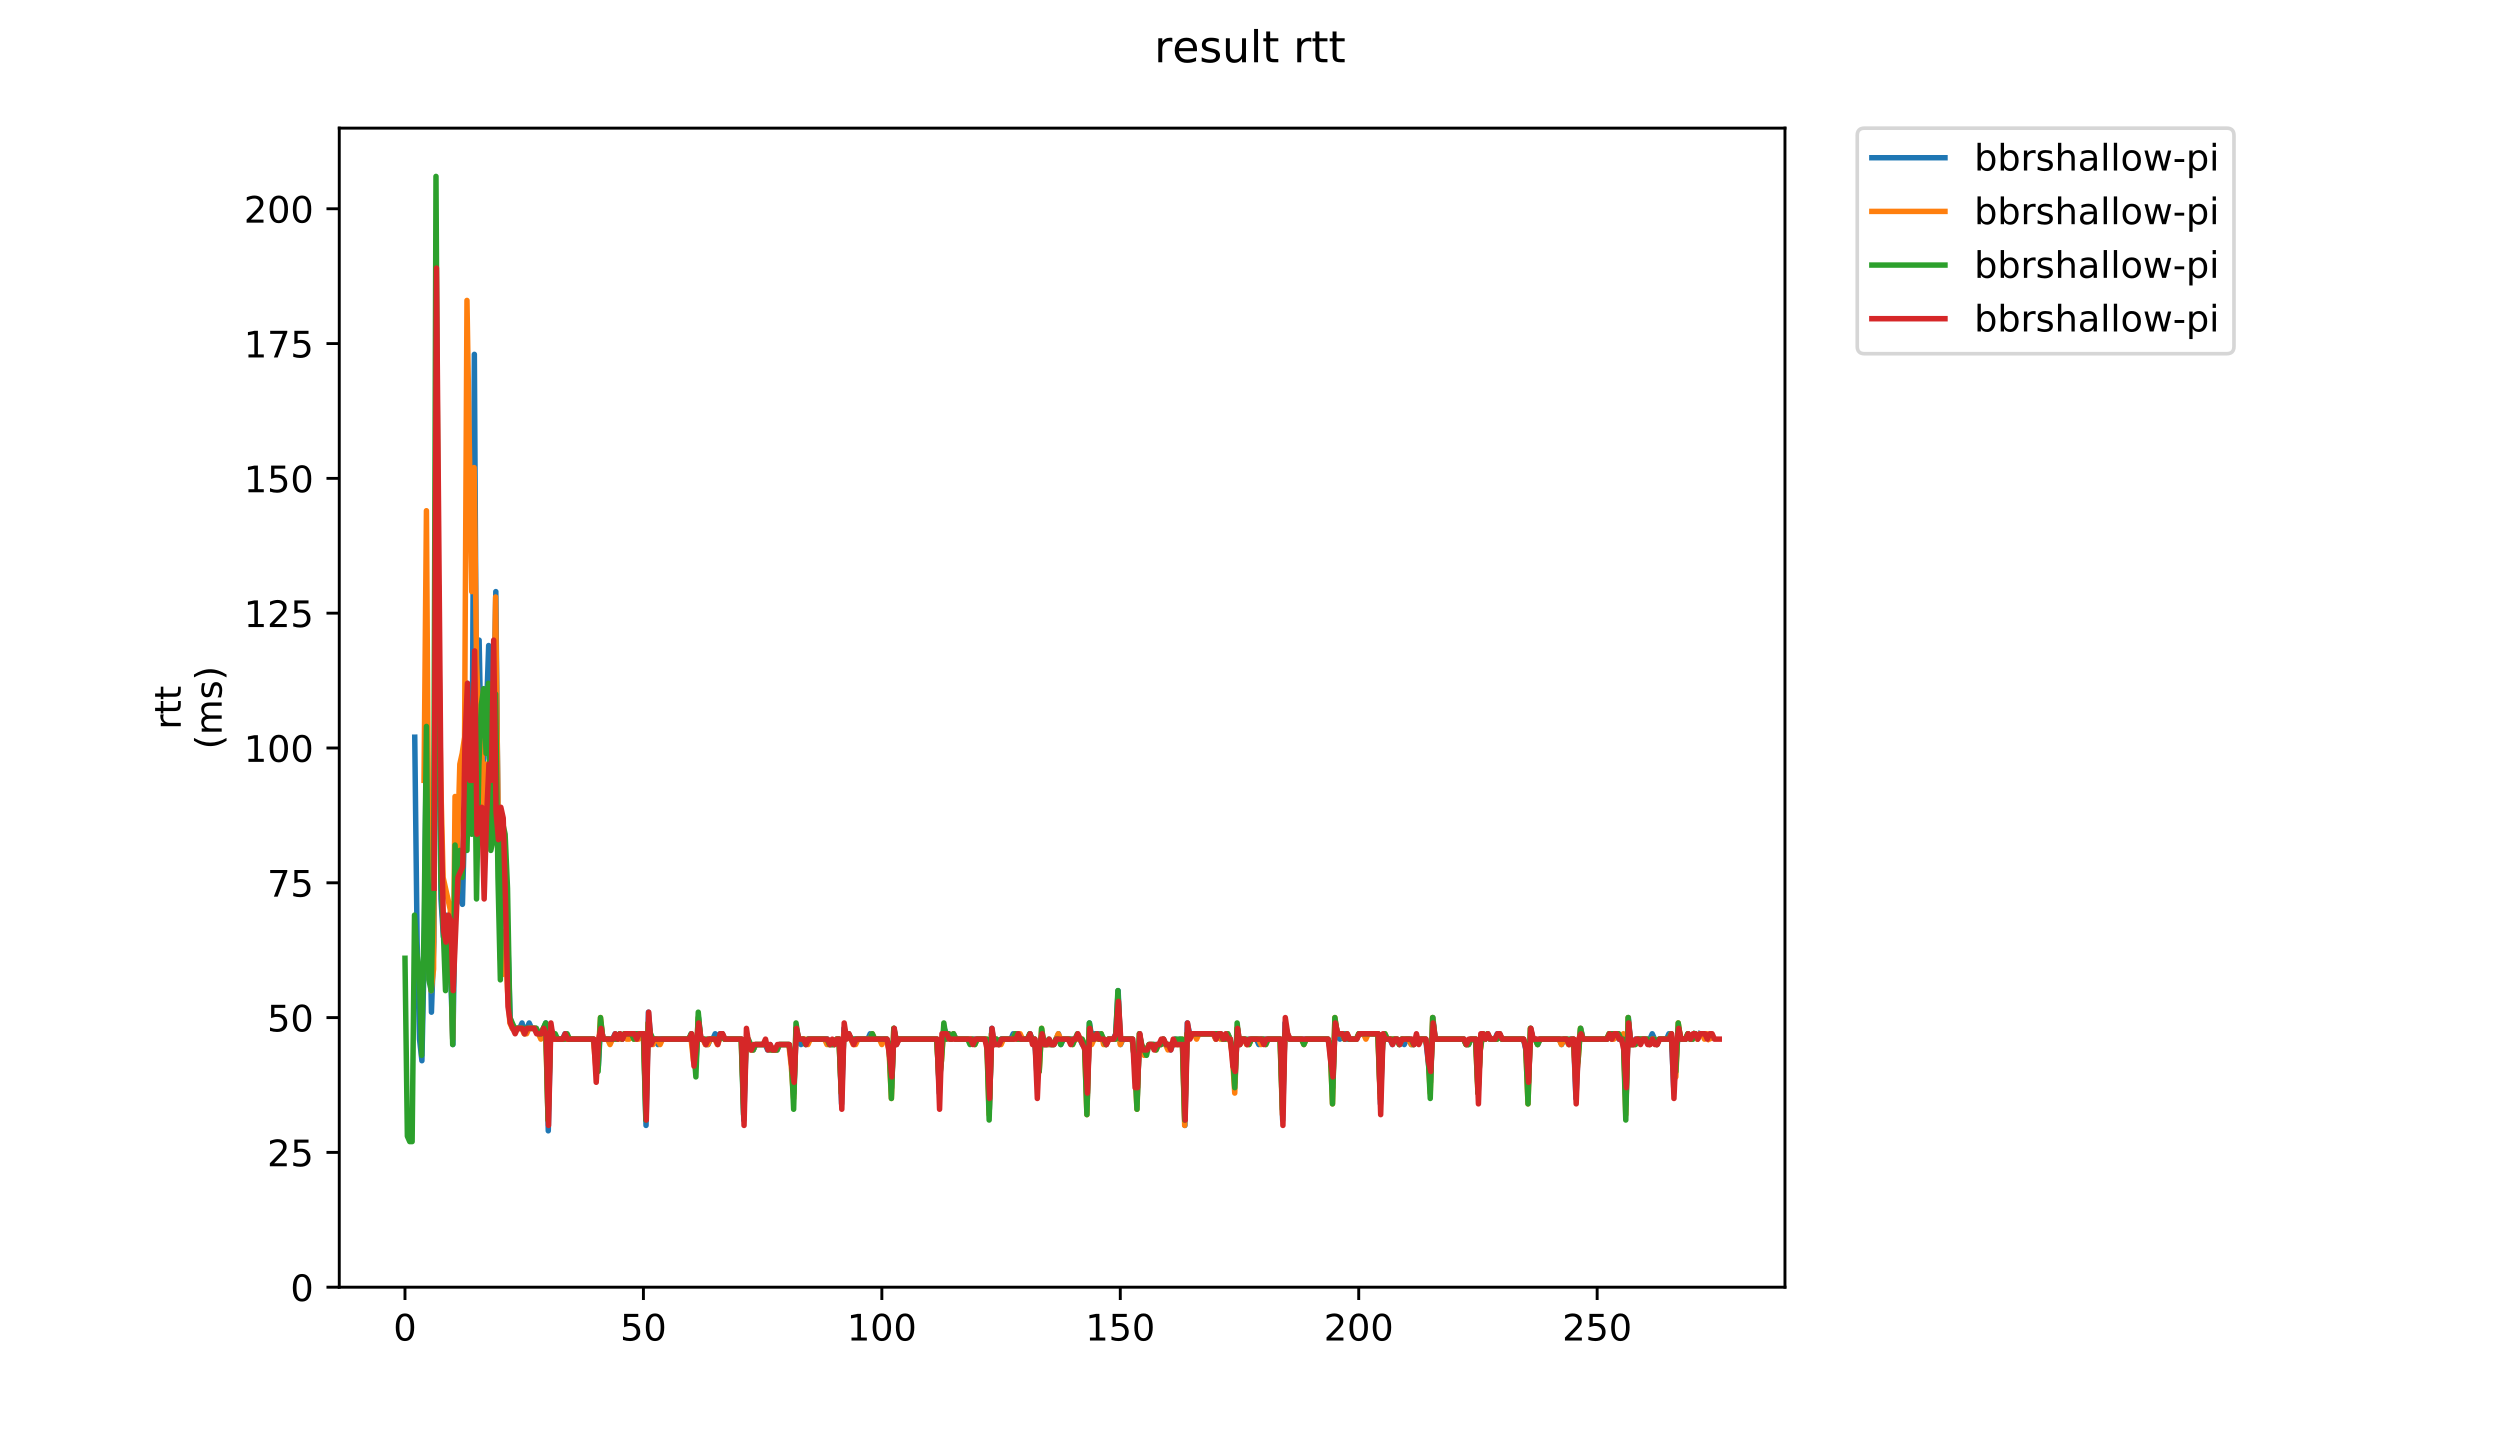 <?xml version="1.0" encoding="utf-8" standalone="no"?>
<!DOCTYPE svg PUBLIC "-//W3C//DTD SVG 1.1//EN"
  "http://www.w3.org/Graphics/SVG/1.1/DTD/svg11.dtd">
<!-- Created with matplotlib (https://matplotlib.org/) -->
<svg height="396pt" version="1.1" viewBox="0 0 684 396" width="684pt" xmlns="http://www.w3.org/2000/svg" xmlns:xlink="http://www.w3.org/1999/xlink">
 <defs>
  <style type="text/css">
*{stroke-linecap:butt;stroke-linejoin:round;}
  </style>
 </defs>
 <g id="figure_1">
  <g id="patch_1">
   <path d="M 0 396 
L 684 396 
L 684 0 
L 0 0 
z
" style="fill:#ffffff;"/>
  </g>
  <g id="axes_1">
   <g id="patch_2">
    <path d="M 92.824 352.174 
L 488.365 352.174 
L 488.365 35.062 
L 92.824 35.062 
z
" style="fill:#ffffff;"/>
   </g>
   <g id="matplotlib.axis_1">
    <g id="xtick_1">
     <g id="line2d_1">
      <defs>
       <path d="M 0 0 
L 0 3.5 
" id="m713e349cae" style="stroke:#000000;stroke-width:0.8;"/>
      </defs>
      <g>
       <use style="stroke:#000000;stroke-width:0.8;" x="110.803" xlink:href="#m713e349cae" y="352.174"/>
      </g>
     </g>
     <g id="text_1">
      <!-- 0 -->
      <defs>
       <path d="M 31.781 66.406 
Q 24.172 66.406 20.328 58.906 
Q 16.5 51.422 16.5 36.375 
Q 16.5 21.391 20.328 13.891 
Q 24.172 6.391 31.781 6.391 
Q 39.453 6.391 43.281 13.891 
Q 47.125 21.391 47.125 36.375 
Q 47.125 51.422 43.281 58.906 
Q 39.453 66.406 31.781 66.406 
z
M 31.781 74.219 
Q 44.047 74.219 50.516 64.516 
Q 56.984 54.828 56.984 36.375 
Q 56.984 17.969 50.516 8.266 
Q 44.047 -1.422 31.781 -1.422 
Q 19.531 -1.422 13.062 8.266 
Q 6.594 17.969 6.594 36.375 
Q 6.594 54.828 13.062 64.516 
Q 19.531 74.219 31.781 74.219 
z
" id="DejaVuSans-48"/>
      </defs>
      <g transform="translate(107.622 366.773)scale(0.1 -0.1)">
       <use xlink:href="#DejaVuSans-48"/>
      </g>
     </g>
    </g>
    <g id="xtick_2">
     <g id="line2d_2">
      <g>
       <use style="stroke:#000000;stroke-width:0.8;" x="176.039" xlink:href="#m713e349cae" y="352.174"/>
      </g>
     </g>
     <g id="text_2">
      <!-- 50 -->
      <defs>
       <path d="M 10.797 72.906 
L 49.516 72.906 
L 49.516 64.594 
L 19.828 64.594 
L 19.828 46.734 
Q 21.969 47.469 24.109 47.828 
Q 26.266 48.188 28.422 48.188 
Q 40.625 48.188 47.75 41.5 
Q 54.891 34.812 54.891 23.391 
Q 54.891 11.625 47.562 5.094 
Q 40.234 -1.422 26.906 -1.422 
Q 22.312 -1.422 17.547 -0.641 
Q 12.797 0.141 7.719 1.703 
L 7.719 11.625 
Q 12.109 9.234 16.797 8.062 
Q 21.484 6.891 26.703 6.891 
Q 35.156 6.891 40.078 11.328 
Q 45.016 15.766 45.016 23.391 
Q 45.016 31 40.078 35.438 
Q 35.156 39.891 26.703 39.891 
Q 22.75 39.891 18.812 39.016 
Q 14.891 38.141 10.797 36.281 
z
" id="DejaVuSans-53"/>
      </defs>
      <g transform="translate(169.676 366.773)scale(0.1 -0.1)">
       <use xlink:href="#DejaVuSans-53"/>
       <use x="63.623" xlink:href="#DejaVuSans-48"/>
      </g>
     </g>
    </g>
    <g id="xtick_3">
     <g id="line2d_3">
      <g>
       <use style="stroke:#000000;stroke-width:0.8;" x="241.275" xlink:href="#m713e349cae" y="352.174"/>
      </g>
     </g>
     <g id="text_3">
      <!-- 100 -->
      <defs>
       <path d="M 12.406 8.297 
L 28.516 8.297 
L 28.516 63.922 
L 10.984 60.406 
L 10.984 69.391 
L 28.422 72.906 
L 38.281 72.906 
L 38.281 8.297 
L 54.391 8.297 
L 54.391 0 
L 12.406 0 
z
" id="DejaVuSans-49"/>
      </defs>
      <g transform="translate(231.731 366.773)scale(0.1 -0.1)">
       <use xlink:href="#DejaVuSans-49"/>
       <use x="63.623" xlink:href="#DejaVuSans-48"/>
       <use x="127.246" xlink:href="#DejaVuSans-48"/>
      </g>
     </g>
    </g>
    <g id="xtick_4">
     <g id="line2d_4">
      <g>
       <use style="stroke:#000000;stroke-width:0.8;" x="306.511" xlink:href="#m713e349cae" y="352.174"/>
      </g>
     </g>
     <g id="text_4">
      <!-- 150 -->
      <g transform="translate(296.967 366.773)scale(0.1 -0.1)">
       <use xlink:href="#DejaVuSans-49"/>
       <use x="63.623" xlink:href="#DejaVuSans-53"/>
       <use x="127.246" xlink:href="#DejaVuSans-48"/>
      </g>
     </g>
    </g>
    <g id="xtick_5">
     <g id="line2d_5">
      <g>
       <use style="stroke:#000000;stroke-width:0.8;" x="371.747" xlink:href="#m713e349cae" y="352.174"/>
      </g>
     </g>
     <g id="text_5">
      <!-- 200 -->
      <defs>
       <path d="M 19.188 8.297 
L 53.609 8.297 
L 53.609 0 
L 7.328 0 
L 7.328 8.297 
Q 12.938 14.109 22.625 23.891 
Q 32.328 33.688 34.812 36.531 
Q 39.547 41.844 41.422 45.531 
Q 43.312 49.219 43.312 52.781 
Q 43.312 58.594 39.234 62.25 
Q 35.156 65.922 28.609 65.922 
Q 23.969 65.922 18.812 64.312 
Q 13.672 62.703 7.812 59.422 
L 7.812 69.391 
Q 13.766 71.781 18.938 73 
Q 24.125 74.219 28.422 74.219 
Q 39.75 74.219 46.484 68.547 
Q 53.219 62.891 53.219 53.422 
Q 53.219 48.922 51.531 44.891 
Q 49.859 40.875 45.406 35.406 
Q 44.188 33.984 37.641 27.219 
Q 31.109 20.453 19.188 8.297 
z
" id="DejaVuSans-50"/>
      </defs>
      <g transform="translate(362.203 366.773)scale(0.1 -0.1)">
       <use xlink:href="#DejaVuSans-50"/>
       <use x="63.623" xlink:href="#DejaVuSans-48"/>
       <use x="127.246" xlink:href="#DejaVuSans-48"/>
      </g>
     </g>
    </g>
    <g id="xtick_6">
     <g id="line2d_6">
      <g>
       <use style="stroke:#000000;stroke-width:0.8;" x="436.983" xlink:href="#m713e349cae" y="352.174"/>
      </g>
     </g>
     <g id="text_6">
      <!-- 250 -->
      <g transform="translate(427.439 366.773)scale(0.1 -0.1)">
       <use xlink:href="#DejaVuSans-50"/>
       <use x="63.623" xlink:href="#DejaVuSans-53"/>
       <use x="127.246" xlink:href="#DejaVuSans-48"/>
      </g>
     </g>
    </g>
   </g>
   <g id="matplotlib.axis_2">
    <g id="ytick_1">
     <g id="line2d_7">
      <defs>
       <path d="M 0 0 
L -3.5 0 
" id="mf4110d42bf" style="stroke:#000000;stroke-width:0.8;"/>
      </defs>
      <g>
       <use style="stroke:#000000;stroke-width:0.8;" x="92.824" xlink:href="#mf4110d42bf" y="352.174"/>
      </g>
     </g>
     <g id="text_7">
      <!-- 0 -->
      <g transform="translate(79.461 355.973)scale(0.1 -0.1)">
       <use xlink:href="#DejaVuSans-48"/>
      </g>
     </g>
    </g>
    <g id="ytick_2">
     <g id="line2d_8">
      <g>
       <use style="stroke:#000000;stroke-width:0.8;" x="92.824" xlink:href="#mf4110d42bf" y="315.292"/>
      </g>
     </g>
     <g id="text_8">
      <!-- 25 -->
      <g transform="translate(73.099 319.091)scale(0.1 -0.1)">
       <use xlink:href="#DejaVuSans-50"/>
       <use x="63.623" xlink:href="#DejaVuSans-53"/>
      </g>
     </g>
    </g>
    <g id="ytick_3">
     <g id="line2d_9">
      <g>
       <use style="stroke:#000000;stroke-width:0.8;" x="92.824" xlink:href="#mf4110d42bf" y="278.41"/>
      </g>
     </g>
     <g id="text_9">
      <!-- 50 -->
      <g transform="translate(73.099 282.209)scale(0.1 -0.1)">
       <use xlink:href="#DejaVuSans-53"/>
       <use x="63.623" xlink:href="#DejaVuSans-48"/>
      </g>
     </g>
    </g>
    <g id="ytick_4">
     <g id="line2d_10">
      <g>
       <use style="stroke:#000000;stroke-width:0.8;" x="92.824" xlink:href="#mf4110d42bf" y="241.528"/>
      </g>
     </g>
     <g id="text_10">
      <!-- 75 -->
      <defs>
       <path d="M 8.203 72.906 
L 55.078 72.906 
L 55.078 68.703 
L 28.609 0 
L 18.312 0 
L 43.219 64.594 
L 8.203 64.594 
z
" id="DejaVuSans-55"/>
      </defs>
      <g transform="translate(73.099 245.327)scale(0.1 -0.1)">
       <use xlink:href="#DejaVuSans-55"/>
       <use x="63.623" xlink:href="#DejaVuSans-53"/>
      </g>
     </g>
    </g>
    <g id="ytick_5">
     <g id="line2d_11">
      <g>
       <use style="stroke:#000000;stroke-width:0.8;" x="92.824" xlink:href="#mf4110d42bf" y="204.646"/>
      </g>
     </g>
     <g id="text_11">
      <!-- 100 -->
      <g transform="translate(66.736 208.445)scale(0.1 -0.1)">
       <use xlink:href="#DejaVuSans-49"/>
       <use x="63.623" xlink:href="#DejaVuSans-48"/>
       <use x="127.246" xlink:href="#DejaVuSans-48"/>
      </g>
     </g>
    </g>
    <g id="ytick_6">
     <g id="line2d_12">
      <g>
       <use style="stroke:#000000;stroke-width:0.8;" x="92.824" xlink:href="#mf4110d42bf" y="167.764"/>
      </g>
     </g>
     <g id="text_12">
      <!-- 125 -->
      <g transform="translate(66.736 171.563)scale(0.1 -0.1)">
       <use xlink:href="#DejaVuSans-49"/>
       <use x="63.623" xlink:href="#DejaVuSans-50"/>
       <use x="127.246" xlink:href="#DejaVuSans-53"/>
      </g>
     </g>
    </g>
    <g id="ytick_7">
     <g id="line2d_13">
      <g>
       <use style="stroke:#000000;stroke-width:0.8;" x="92.824" xlink:href="#mf4110d42bf" y="130.882"/>
      </g>
     </g>
     <g id="text_13">
      <!-- 150 -->
      <g transform="translate(66.736 134.681)scale(0.1 -0.1)">
       <use xlink:href="#DejaVuSans-49"/>
       <use x="63.623" xlink:href="#DejaVuSans-53"/>
       <use x="127.246" xlink:href="#DejaVuSans-48"/>
      </g>
     </g>
    </g>
    <g id="ytick_8">
     <g id="line2d_14">
      <g>
       <use style="stroke:#000000;stroke-width:0.8;" x="92.824" xlink:href="#mf4110d42bf" y="94"/>
      </g>
     </g>
     <g id="text_14">
      <!-- 175 -->
      <g transform="translate(66.736 97.799)scale(0.1 -0.1)">
       <use xlink:href="#DejaVuSans-49"/>
       <use x="63.623" xlink:href="#DejaVuSans-55"/>
       <use x="127.246" xlink:href="#DejaVuSans-53"/>
      </g>
     </g>
    </g>
    <g id="ytick_9">
     <g id="line2d_15">
      <g>
       <use style="stroke:#000000;stroke-width:0.8;" x="92.824" xlink:href="#mf4110d42bf" y="57.118"/>
      </g>
     </g>
     <g id="text_15">
      <!-- 200 -->
      <g transform="translate(66.736 60.917)scale(0.1 -0.1)">
       <use xlink:href="#DejaVuSans-50"/>
       <use x="63.623" xlink:href="#DejaVuSans-48"/>
       <use x="127.246" xlink:href="#DejaVuSans-48"/>
      </g>
     </g>
    </g>
    <g id="text_16">
     <!-- rtt -->
     <defs>
      <path d="M 41.109 46.297 
Q 39.594 47.172 37.812 47.578 
Q 36.031 48 33.891 48 
Q 26.266 48 22.188 43.047 
Q 18.109 38.094 18.109 28.812 
L 18.109 0 
L 9.078 0 
L 9.078 54.688 
L 18.109 54.688 
L 18.109 46.188 
Q 20.953 51.172 25.484 53.578 
Q 30.031 56 36.531 56 
Q 37.453 56 38.578 55.875 
Q 39.703 55.766 41.062 55.516 
z
" id="DejaVuSans-114"/>
      <path d="M 18.312 70.219 
L 18.312 54.688 
L 36.812 54.688 
L 36.812 47.703 
L 18.312 47.703 
L 18.312 18.016 
Q 18.312 11.328 20.141 9.422 
Q 21.969 7.516 27.594 7.516 
L 36.812 7.516 
L 36.812 0 
L 27.594 0 
Q 17.188 0 13.234 3.875 
Q 9.281 7.766 9.281 18.016 
L 9.281 47.703 
L 2.688 47.703 
L 2.688 54.688 
L 9.281 54.688 
L 9.281 70.219 
z
" id="DejaVuSans-116"/>
     </defs>
     <g transform="translate(49.459 199.594)rotate(-90)scale(0.1 -0.1)">
      <use xlink:href="#DejaVuSans-114"/>
      <use x="41.113" xlink:href="#DejaVuSans-116"/>
      <use x="80.322" xlink:href="#DejaVuSans-116"/>
     </g>
     <!-- (ms) -->
     <defs>
      <path d="M 31 75.875 
Q 24.469 64.656 21.281 53.656 
Q 18.109 42.672 18.109 31.391 
Q 18.109 20.125 21.312 9.062 
Q 24.516 -2 31 -13.188 
L 23.188 -13.188 
Q 15.875 -1.703 12.234 9.375 
Q 8.594 20.453 8.594 31.391 
Q 8.594 42.281 12.203 53.312 
Q 15.828 64.359 23.188 75.875 
z
" id="DejaVuSans-40"/>
      <path d="M 52 44.188 
Q 55.375 50.25 60.062 53.125 
Q 64.75 56 71.094 56 
Q 79.641 56 84.281 50.016 
Q 88.922 44.047 88.922 33.016 
L 88.922 0 
L 79.891 0 
L 79.891 32.719 
Q 79.891 40.578 77.094 44.375 
Q 74.312 48.188 68.609 48.188 
Q 61.625 48.188 57.562 43.547 
Q 53.516 38.922 53.516 30.906 
L 53.516 0 
L 44.484 0 
L 44.484 32.719 
Q 44.484 40.625 41.703 44.406 
Q 38.922 48.188 33.109 48.188 
Q 26.219 48.188 22.156 43.531 
Q 18.109 38.875 18.109 30.906 
L 18.109 0 
L 9.078 0 
L 9.078 54.688 
L 18.109 54.688 
L 18.109 46.188 
Q 21.188 51.219 25.484 53.609 
Q 29.781 56 35.688 56 
Q 41.656 56 45.828 52.969 
Q 50 49.953 52 44.188 
z
" id="DejaVuSans-109"/>
      <path d="M 44.281 53.078 
L 44.281 44.578 
Q 40.484 46.531 36.375 47.5 
Q 32.281 48.484 27.875 48.484 
Q 21.188 48.484 17.844 46.438 
Q 14.5 44.391 14.5 40.281 
Q 14.5 37.156 16.891 35.375 
Q 19.281 33.594 26.516 31.984 
L 29.594 31.297 
Q 39.156 29.25 43.188 25.516 
Q 47.219 21.781 47.219 15.094 
Q 47.219 7.469 41.188 3.016 
Q 35.156 -1.422 24.609 -1.422 
Q 20.219 -1.422 15.453 -0.562 
Q 10.688 0.297 5.422 2 
L 5.422 11.281 
Q 10.406 8.688 15.234 7.391 
Q 20.062 6.109 24.812 6.109 
Q 31.156 6.109 34.562 8.281 
Q 37.984 10.453 37.984 14.406 
Q 37.984 18.062 35.516 20.016 
Q 33.062 21.969 24.703 23.781 
L 21.578 24.516 
Q 13.234 26.266 9.516 29.906 
Q 5.812 33.547 5.812 39.891 
Q 5.812 47.609 11.281 51.797 
Q 16.75 56 26.812 56 
Q 31.781 56 36.172 55.266 
Q 40.578 54.547 44.281 53.078 
z
" id="DejaVuSans-115"/>
      <path d="M 8.016 75.875 
L 15.828 75.875 
Q 23.141 64.359 26.781 53.312 
Q 30.422 42.281 30.422 31.391 
Q 30.422 20.453 26.781 9.375 
Q 23.141 -1.703 15.828 -13.188 
L 8.016 -13.188 
Q 14.5 -2 17.703 9.062 
Q 20.906 20.125 20.906 31.391 
Q 20.906 42.672 17.703 53.656 
Q 14.5 64.656 8.016 75.875 
z
" id="DejaVuSans-41"/>
     </defs>
     <g transform="translate(60.657 204.995)rotate(-90)scale(0.1 -0.1)">
      <use xlink:href="#DejaVuSans-40"/>
      <use x="39.014" xlink:href="#DejaVuSans-109"/>
      <use x="136.426" xlink:href="#DejaVuSans-115"/>
      <use x="188.525" xlink:href="#DejaVuSans-41"/>
     </g>
    </g>
   </g>
   <g id="line2d_16">
    <path clip-path="url(#p138309947d)" d="M 113.475 201.695 
L 114.127 257.756 
L 114.78 284.311 
L 115.432 290.212 
L 116.085 259.231 
L 116.737 192.844 
L 117.389 243.003 
L 118.042 276.935 
L 118.694 257.756 
L 119.346 157.437 
L 119.999 160.388 
L 120.651 245.954 
L 121.303 256.281 
L 121.956 250.38 
L 122.608 251.855 
L 123.261 265.133 
L 123.913 285.787 
L 124.565 243.003 
L 125.218 245.954 
L 125.87 245.954 
L 126.522 247.429 
L 127.175 222.349 
L 127.827 186.943 
L 128.479 195.794 
L 129.132 217.924 
L 129.784 96.951 
L 130.436 207.597 
L 131.089 175.14 
L 131.741 210.547 
L 132.394 207.597 
L 133.046 195.794 
L 133.698 176.616 
L 134.351 192.844 
L 135.003 201.695 
L 135.655 161.863 
L 136.308 229.726 
L 136.96 244.479 
L 137.612 237.102 
L 138.265 238.578 
L 138.917 256.281 
L 139.57 278.41 
L 140.222 281.361 
L 142.179 281.361 
L 142.831 279.885 
L 143.484 282.836 
L 144.788 279.885 
L 145.441 281.361 
L 146.745 281.361 
L 147.398 282.836 
L 148.05 282.836 
L 149.355 279.885 
L 150.007 309.391 
L 150.66 281.361 
L 151.964 284.311 
L 153.921 284.311 
L 154.574 282.836 
L 155.226 284.311 
L 162.402 284.311 
L 163.054 290.212 
L 163.707 291.688 
L 164.359 279.885 
L 165.012 284.311 
L 167.621 284.311 
L 168.273 282.836 
L 168.926 284.311 
L 169.578 282.836 
L 170.23 284.311 
L 170.883 282.836 
L 176.102 282.836 
L 176.754 307.916 
L 177.406 276.935 
L 178.059 284.311 
L 179.363 284.311 
L 180.016 285.787 
L 180.668 284.311 
L 188.496 284.311 
L 189.149 282.836 
L 189.801 287.262 
L 190.454 290.212 
L 191.106 278.41 
L 191.758 284.311 
L 192.411 284.311 
L 193.063 285.787 
L 193.715 285.787 
L 194.368 284.311 
L 195.02 284.311 
L 195.672 282.836 
L 196.325 284.311 
L 196.977 282.836 
L 197.629 282.836 
L 198.282 284.311 
L 202.848 284.311 
L 203.501 306.44 
L 204.153 284.311 
L 205.458 287.262 
L 206.11 287.262 
L 206.763 285.787 
L 209.372 285.787 
L 210.024 287.262 
L 210.677 285.787 
L 211.329 287.262 
L 212.634 287.262 
L 213.286 285.787 
L 215.896 285.787 
L 216.548 290.212 
L 217.2 299.064 
L 217.853 281.361 
L 218.505 284.311 
L 219.157 285.787 
L 219.81 284.311 
L 220.462 285.787 
L 221.114 284.311 
L 226.333 284.311 
L 226.986 285.787 
L 228.29 285.787 
L 228.943 284.311 
L 229.595 284.311 
L 230.247 302.015 
L 230.9 281.361 
L 231.552 282.836 
L 232.205 282.836 
L 232.857 284.311 
L 237.423 284.311 
L 238.076 282.836 
L 238.728 284.311 
L 242.642 284.311 
L 243.295 287.262 
L 243.947 297.589 
L 244.599 281.361 
L 245.252 285.787 
L 245.904 284.311 
L 256.342 284.311 
L 256.994 299.064 
L 257.647 285.787 
L 258.299 281.361 
L 258.951 282.836 
L 259.604 282.836 
L 260.256 284.311 
L 260.908 282.836 
L 261.561 284.311 
L 269.389 284.311 
L 270.041 285.787 
L 270.694 303.49 
L 271.346 281.361 
L 271.998 285.787 
L 272.651 284.311 
L 273.303 285.787 
L 273.956 284.311 
L 276.565 284.311 
L 277.217 282.836 
L 278.522 282.836 
L 279.174 284.311 
L 281.131 284.311 
L 281.784 282.836 
L 282.436 284.311 
L 283.089 284.311 
L 283.741 294.638 
L 285.046 282.836 
L 285.698 285.787 
L 288.307 285.787 
L 289.612 282.836 
L 290.265 285.787 
L 290.917 284.311 
L 295.483 284.311 
L 296.136 285.787 
L 296.788 285.787 
L 297.44 302.015 
L 298.093 279.885 
L 298.745 284.311 
L 299.398 282.836 
L 300.702 282.836 
L 301.355 284.311 
L 302.007 284.311 
L 302.659 285.787 
L 303.312 284.311 
L 304.616 284.311 
L 305.269 282.836 
L 305.921 271.034 
L 306.574 285.787 
L 307.226 284.311 
L 309.835 284.311 
L 310.488 291.688 
L 311.14 300.539 
L 311.792 282.836 
L 312.445 287.262 
L 313.749 287.262 
L 314.402 285.787 
L 317.664 285.787 
L 318.316 284.311 
L 318.968 285.787 
L 319.621 285.787 
L 320.273 287.262 
L 321.578 284.311 
L 322.23 285.787 
L 322.882 284.311 
L 323.535 285.787 
L 324.187 307.916 
L 324.84 279.885 
L 325.492 282.836 
L 332.016 282.836 
L 332.668 284.311 
L 333.32 282.836 
L 333.973 282.836 
L 334.625 284.311 
L 335.277 284.311 
L 335.93 282.836 
L 336.582 284.311 
L 337.234 288.737 
L 337.887 296.113 
L 338.539 281.361 
L 339.191 285.787 
L 339.844 284.311 
L 340.496 284.311 
L 341.149 285.787 
L 341.801 284.311 
L 343.758 284.311 
L 344.41 285.787 
L 345.063 284.311 
L 350.282 284.311 
L 350.934 306.44 
L 351.586 279.885 
L 352.239 282.836 
L 352.891 284.311 
L 363.329 284.311 
L 363.981 287.262 
L 364.633 297.589 
L 365.286 279.885 
L 365.938 282.836 
L 366.591 284.311 
L 367.243 282.836 
L 367.895 282.836 
L 368.548 284.311 
L 371.157 284.311 
L 371.809 282.836 
L 377.028 282.836 
L 377.681 302.015 
L 378.333 284.311 
L 380.29 284.311 
L 380.942 285.787 
L 381.595 284.311 
L 382.247 284.311 
L 382.9 285.787 
L 383.552 284.311 
L 384.204 285.787 
L 384.857 284.311 
L 385.509 284.311 
L 386.161 285.787 
L 386.814 285.787 
L 387.466 284.311 
L 390.075 284.311 
L 391.38 296.113 
L 392.033 278.41 
L 392.685 284.311 
L 400.513 284.311 
L 401.166 285.787 
L 401.818 285.787 
L 402.47 284.311 
L 403.775 284.311 
L 404.427 299.064 
L 405.08 284.311 
L 405.732 282.836 
L 406.384 284.311 
L 407.037 282.836 
L 407.689 284.311 
L 408.994 284.311 
L 409.646 282.836 
L 410.299 282.836 
L 410.951 284.311 
L 416.822 284.311 
L 417.475 287.262 
L 418.127 297.589 
L 418.779 281.361 
L 419.432 284.311 
L 420.084 284.311 
L 420.736 285.787 
L 421.389 284.311 
L 426.608 284.311 
L 427.26 285.787 
L 427.912 284.311 
L 428.565 284.311 
L 429.217 285.787 
L 429.869 284.311 
L 430.522 284.311 
L 431.174 300.539 
L 431.827 287.262 
L 432.479 281.361 
L 433.131 284.311 
L 439.655 284.311 
L 440.307 282.836 
L 440.96 284.311 
L 441.612 282.836 
L 442.264 282.836 
L 442.917 284.311 
L 443.569 284.311 
L 444.221 285.787 
L 444.874 302.015 
L 445.526 278.41 
L 446.178 285.787 
L 446.831 285.787 
L 447.483 284.311 
L 451.397 284.311 
L 452.05 282.836 
L 453.354 285.787 
L 454.007 284.311 
L 455.964 284.311 
L 456.616 282.836 
L 457.269 282.836 
L 457.921 297.589 
L 458.573 290.212 
L 459.226 281.361 
L 459.878 284.311 
L 461.183 284.311 
L 461.835 282.836 
L 462.487 284.311 
L 463.14 284.311 
L 463.792 282.836 
L 464.444 284.311 
L 465.097 282.836 
L 465.097 282.836 
" style="fill:none;stroke:#1f77b4;stroke-linecap:square;stroke-width:1.5;"/>
   </g>
   <g id="line2d_17">
    <path clip-path="url(#p138309947d)" d="M 116.019 213.498 
L 116.672 139.734 
L 117.324 241.528 
L 117.976 271.034 
L 118.629 265.133 
L 119.281 129.407 
L 119.933 167.764 
L 120.586 213.498 
L 121.238 240.053 
L 123.195 248.904 
L 123.848 284.311 
L 124.5 217.924 
L 125.152 232.676 
L 125.805 209.072 
L 126.457 206.121 
L 127.109 201.695 
L 127.762 82.198 
L 129.067 161.863 
L 129.719 127.931 
L 130.371 181.042 
L 131.024 197.27 
L 131.676 194.319 
L 132.328 231.201 
L 132.981 209.072 
L 133.633 209.072 
L 134.285 220.874 
L 134.938 209.072 
L 135.59 163.338 
L 136.242 219.399 
L 136.895 262.182 
L 137.547 266.608 
L 138.2 254.806 
L 138.852 271.034 
L 139.504 279.885 
L 140.157 281.361 
L 142.766 281.361 
L 143.418 282.836 
L 144.071 282.836 
L 144.723 281.361 
L 146.68 281.361 
L 147.985 284.311 
L 148.637 281.361 
L 149.29 281.361 
L 149.942 306.44 
L 150.594 282.836 
L 151.247 284.311 
L 162.337 284.311 
L 162.989 291.688 
L 163.642 288.737 
L 164.294 278.41 
L 164.946 284.311 
L 166.251 284.311 
L 166.903 285.787 
L 167.556 284.311 
L 170.165 284.311 
L 170.818 282.836 
L 171.47 284.311 
L 172.122 284.311 
L 172.775 282.836 
L 173.427 284.311 
L 174.732 284.311 
L 175.384 282.836 
L 176.036 282.836 
L 176.689 303.49 
L 177.341 279.885 
L 177.993 284.311 
L 178.646 285.787 
L 179.298 284.311 
L 179.951 284.311 
L 180.603 285.787 
L 181.255 284.311 
L 189.084 284.311 
L 189.736 290.212 
L 190.388 290.212 
L 191.041 278.41 
L 191.693 284.311 
L 192.345 284.311 
L 192.998 285.787 
L 193.65 285.787 
L 194.302 284.311 
L 195.607 284.311 
L 196.26 285.787 
L 197.564 282.836 
L 198.217 284.311 
L 202.783 284.311 
L 203.435 302.015 
L 204.088 285.787 
L 204.74 285.787 
L 205.393 287.262 
L 206.045 287.262 
L 206.697 285.787 
L 209.959 285.787 
L 210.611 287.262 
L 212.569 287.262 
L 213.221 285.787 
L 215.83 285.787 
L 216.483 291.688 
L 217.135 300.539 
L 217.787 281.361 
L 218.44 284.311 
L 220.397 284.311 
L 221.049 285.787 
L 221.702 284.311 
L 225.616 284.311 
L 226.268 285.787 
L 228.225 285.787 
L 228.877 284.311 
L 229.53 284.311 
L 230.182 299.064 
L 230.835 282.836 
L 232.139 282.836 
L 233.444 285.787 
L 234.096 285.787 
L 234.749 284.311 
L 238.011 284.311 
L 238.663 282.836 
L 239.315 284.311 
L 240.62 284.311 
L 241.272 285.787 
L 241.925 284.311 
L 242.577 284.311 
L 243.229 287.262 
L 243.882 300.539 
L 244.534 281.361 
L 245.186 285.787 
L 245.839 284.311 
L 256.277 284.311 
L 256.929 296.113 
L 257.581 290.212 
L 258.234 281.361 
L 258.886 284.311 
L 259.538 282.836 
L 260.191 284.311 
L 260.843 282.836 
L 261.495 284.311 
L 266.062 284.311 
L 266.714 285.787 
L 267.367 284.311 
L 269.976 284.311 
L 270.628 304.965 
L 271.281 282.836 
L 271.933 285.787 
L 272.586 284.311 
L 273.238 285.787 
L 273.89 285.787 
L 274.543 284.311 
L 277.152 284.311 
L 277.804 282.836 
L 278.457 284.311 
L 279.109 282.836 
L 279.762 284.311 
L 283.023 284.311 
L 284.328 293.163 
L 284.98 281.361 
L 285.633 285.787 
L 288.242 285.787 
L 289.547 282.836 
L 290.199 284.311 
L 292.809 284.311 
L 293.461 285.787 
L 294.113 284.311 
L 296.071 284.311 
L 296.723 285.787 
L 297.375 304.965 
L 298.028 281.361 
L 298.68 285.787 
L 299.332 284.311 
L 300.637 284.311 
L 301.289 282.836 
L 301.942 285.787 
L 302.594 285.787 
L 303.246 284.311 
L 305.204 284.311 
L 305.856 279.885 
L 306.508 285.787 
L 307.161 284.311 
L 309.77 284.311 
L 310.422 290.212 
L 311.075 303.49 
L 311.727 282.836 
L 312.379 287.262 
L 313.032 288.737 
L 314.337 285.787 
L 315.641 285.787 
L 316.294 287.262 
L 316.946 285.787 
L 317.598 285.787 
L 318.251 284.311 
L 319.555 287.262 
L 320.208 285.787 
L 322.817 285.787 
L 323.47 284.311 
L 324.122 307.916 
L 324.774 282.836 
L 326.731 282.836 
L 327.384 284.311 
L 328.036 282.836 
L 331.95 282.836 
L 332.603 284.311 
L 333.255 282.836 
L 333.907 284.311 
L 335.212 284.311 
L 335.864 282.836 
L 336.517 284.311 
L 337.169 288.737 
L 337.822 299.064 
L 338.474 281.361 
L 339.126 285.787 
L 339.779 284.311 
L 340.431 284.311 
L 341.083 285.787 
L 341.736 285.787 
L 342.388 284.311 
L 344.345 284.311 
L 344.997 285.787 
L 345.65 284.311 
L 346.302 285.787 
L 346.955 284.311 
L 350.216 284.311 
L 350.869 304.965 
L 351.521 282.836 
L 352.173 282.836 
L 352.826 284.311 
L 356.088 284.311 
L 356.74 285.787 
L 357.392 284.311 
L 363.264 284.311 
L 363.916 285.787 
L 364.568 302.015 
L 365.221 278.41 
L 365.873 282.836 
L 367.178 282.836 
L 367.83 284.311 
L 368.482 282.836 
L 369.135 284.311 
L 371.092 284.311 
L 371.744 282.836 
L 373.049 282.836 
L 373.701 284.311 
L 374.354 282.836 
L 376.963 282.836 
L 377.615 300.539 
L 378.268 285.787 
L 378.92 282.836 
L 379.573 284.311 
L 382.182 284.311 
L 382.834 285.787 
L 383.487 284.311 
L 385.444 284.311 
L 386.096 285.787 
L 386.748 285.787 
L 387.401 284.311 
L 390.01 284.311 
L 390.663 287.262 
L 391.315 299.064 
L 391.967 278.41 
L 392.62 284.311 
L 400.448 284.311 
L 401.1 285.787 
L 401.753 285.787 
L 402.405 284.311 
L 403.71 284.311 
L 404.362 299.064 
L 405.015 287.262 
L 405.667 282.836 
L 406.319 284.311 
L 406.972 282.836 
L 407.624 284.311 
L 409.581 284.311 
L 410.233 282.836 
L 410.886 284.311 
L 416.757 284.311 
L 417.409 285.787 
L 418.062 302.015 
L 418.714 281.361 
L 419.366 284.311 
L 420.019 284.311 
L 420.671 285.787 
L 421.324 284.311 
L 426.542 284.311 
L 427.195 285.787 
L 427.847 284.311 
L 428.499 284.311 
L 429.152 285.787 
L 429.804 285.787 
L 430.457 284.311 
L 431.109 296.113 
L 431.761 290.212 
L 432.414 281.361 
L 433.066 284.311 
L 439.59 284.311 
L 440.242 282.836 
L 440.894 284.311 
L 441.547 284.311 
L 442.199 282.836 
L 442.851 282.836 
L 443.504 284.311 
L 444.156 282.836 
L 444.808 304.965 
L 445.461 278.41 
L 446.113 285.787 
L 447.418 285.787 
L 448.07 284.311 
L 450.68 284.311 
L 451.332 285.787 
L 451.984 284.311 
L 452.637 284.311 
L 453.289 285.787 
L 453.941 284.311 
L 456.551 284.311 
L 457.203 282.836 
L 458.508 294.638 
L 459.16 279.885 
L 459.813 284.311 
L 461.117 284.311 
L 461.77 282.836 
L 462.422 284.311 
L 463.075 284.311 
L 463.727 282.836 
L 464.379 284.311 
L 465.032 282.836 
L 465.684 282.836 
L 466.336 284.311 
L 466.989 282.836 
L 467.641 284.311 
L 467.641 284.311 
" style="fill:none;stroke:#ff7f0e;stroke-linecap:square;stroke-width:1.5;"/>
   </g>
   <g id="line2d_18">
    <path clip-path="url(#p138309947d)" d="M 110.803 262.182 
L 111.455 310.866 
L 112.108 312.342 
L 112.76 312.342 
L 113.412 250.38 
L 114.065 260.707 
L 114.717 266.608 
L 115.37 288.737 
L 116.022 253.33 
L 116.674 198.745 
L 117.327 268.083 
L 117.979 271.034 
L 118.631 240.053 
L 119.284 48.266 
L 119.936 161.863 
L 120.588 240.053 
L 121.241 253.33 
L 121.893 271.034 
L 122.546 254.806 
L 123.198 254.806 
L 123.85 285.787 
L 124.503 231.201 
L 125.155 244.479 
L 125.807 232.676 
L 126.46 240.053 
L 127.112 222.349 
L 127.764 232.676 
L 128.417 203.171 
L 129.069 228.251 
L 129.721 186.943 
L 130.374 245.954 
L 131.026 209.072 
L 131.679 192.844 
L 132.331 188.418 
L 132.983 206.121 
L 133.636 186.943 
L 134.288 232.676 
L 134.94 229.726 
L 135.593 189.893 
L 136.245 240.053 
L 136.897 268.083 
L 137.55 225.3 
L 138.202 228.251 
L 138.855 243.003 
L 139.507 278.41 
L 140.812 281.361 
L 146.683 281.361 
L 147.335 282.836 
L 147.988 282.836 
L 149.292 279.885 
L 149.945 306.44 
L 150.597 282.836 
L 151.902 282.836 
L 152.554 284.311 
L 154.511 284.311 
L 155.163 282.836 
L 155.816 284.311 
L 162.339 284.311 
L 162.992 287.262 
L 163.644 293.163 
L 164.297 278.41 
L 164.949 284.311 
L 168.863 284.311 
L 169.515 282.836 
L 170.168 284.311 
L 170.82 282.836 
L 172.777 282.836 
L 173.43 284.311 
L 174.082 282.836 
L 176.039 282.836 
L 176.691 306.44 
L 177.344 279.885 
L 177.996 282.836 
L 178.648 284.311 
L 188.434 284.311 
L 189.086 282.836 
L 189.739 285.787 
L 190.391 294.638 
L 191.043 276.935 
L 191.696 284.311 
L 196.914 284.311 
L 197.567 282.836 
L 198.219 284.311 
L 202.786 284.311 
L 203.438 304.965 
L 204.09 285.787 
L 204.743 284.311 
L 206.048 287.262 
L 206.7 285.787 
L 209.962 285.787 
L 210.614 287.262 
L 212.571 287.262 
L 213.223 285.787 
L 215.833 285.787 
L 216.485 288.737 
L 217.138 303.49 
L 217.79 279.885 
L 218.442 284.311 
L 219.747 284.311 
L 220.399 285.787 
L 221.052 284.311 
L 226.271 284.311 
L 226.923 285.787 
L 228.228 285.787 
L 228.88 284.311 
L 229.532 284.311 
L 230.185 299.064 
L 230.837 284.311 
L 231.49 282.836 
L 232.142 282.836 
L 232.794 284.311 
L 238.013 284.311 
L 238.665 282.836 
L 239.318 284.311 
L 242.58 284.311 
L 243.232 285.787 
L 243.884 300.539 
L 244.537 281.361 
L 245.189 284.311 
L 256.279 284.311 
L 256.932 296.113 
L 257.584 290.212 
L 258.236 279.885 
L 258.889 284.311 
L 259.541 282.836 
L 260.193 284.311 
L 260.846 282.836 
L 261.498 284.311 
L 264.76 284.311 
L 265.412 285.787 
L 266.065 284.311 
L 266.717 285.787 
L 267.369 284.311 
L 269.979 284.311 
L 270.631 306.44 
L 271.283 282.836 
L 271.936 285.787 
L 272.588 284.311 
L 273.241 285.787 
L 273.893 284.311 
L 277.155 284.311 
L 277.807 282.836 
L 278.459 284.311 
L 281.069 284.311 
L 281.721 282.836 
L 282.374 284.311 
L 283.026 284.311 
L 283.678 290.212 
L 284.331 293.163 
L 284.983 281.361 
L 285.635 285.787 
L 286.288 285.787 
L 286.94 284.311 
L 287.592 285.787 
L 288.245 285.787 
L 288.897 284.311 
L 289.55 284.311 
L 290.202 285.787 
L 290.854 284.311 
L 292.811 284.311 
L 293.464 285.787 
L 294.768 282.836 
L 295.421 284.311 
L 296.073 284.311 
L 296.725 285.787 
L 297.378 304.965 
L 298.03 279.885 
L 298.683 284.311 
L 299.335 284.311 
L 299.987 282.836 
L 300.64 284.311 
L 301.292 282.836 
L 302.597 285.787 
L 303.249 284.311 
L 305.206 284.311 
L 305.859 271.034 
L 306.511 284.311 
L 309.773 284.311 
L 310.425 290.212 
L 311.077 303.49 
L 311.73 282.836 
L 312.382 285.787 
L 313.687 288.737 
L 314.339 285.787 
L 315.644 285.787 
L 316.296 287.262 
L 316.949 285.787 
L 317.601 285.787 
L 318.253 284.311 
L 318.906 285.787 
L 320.863 285.787 
L 321.515 284.311 
L 323.472 284.311 
L 324.125 306.44 
L 324.777 282.836 
L 333.91 282.836 
L 334.562 284.311 
L 335.215 284.311 
L 335.867 282.836 
L 336.519 284.311 
L 337.172 287.262 
L 337.824 297.589 
L 338.476 279.885 
L 339.129 285.787 
L 339.781 284.311 
L 341.086 284.311 
L 341.738 285.787 
L 342.391 284.311 
L 345.652 284.311 
L 346.305 285.787 
L 346.957 284.311 
L 350.219 284.311 
L 350.871 303.49 
L 351.524 282.836 
L 352.176 282.836 
L 352.828 284.311 
L 356.09 284.311 
L 356.743 285.787 
L 357.395 284.311 
L 363.266 284.311 
L 363.918 285.787 
L 364.571 302.015 
L 365.223 278.41 
L 365.876 282.836 
L 367.18 282.836 
L 367.833 284.311 
L 368.485 282.836 
L 369.137 284.311 
L 371.094 284.311 
L 371.747 282.836 
L 376.966 282.836 
L 377.618 299.064 
L 378.27 285.787 
L 378.923 282.836 
L 379.575 284.311 
L 382.185 284.311 
L 382.837 285.787 
L 383.489 284.311 
L 386.099 284.311 
L 386.751 285.787 
L 387.403 284.311 
L 390.013 284.311 
L 390.665 287.262 
L 391.318 300.539 
L 391.97 278.41 
L 392.622 284.311 
L 400.451 284.311 
L 401.103 285.787 
L 401.755 285.787 
L 402.408 284.311 
L 403.712 284.311 
L 404.365 299.064 
L 405.017 287.262 
L 405.669 282.836 
L 406.322 284.311 
L 406.974 282.836 
L 407.627 284.311 
L 409.584 284.311 
L 410.236 282.836 
L 410.888 284.311 
L 416.76 284.311 
L 417.412 285.787 
L 418.064 302.015 
L 418.717 281.361 
L 419.369 284.311 
L 420.021 284.311 
L 420.674 285.787 
L 421.326 284.311 
L 430.459 284.311 
L 431.112 293.163 
L 431.764 290.212 
L 432.416 281.361 
L 433.069 284.311 
L 439.592 284.311 
L 440.245 282.836 
L 442.854 282.836 
L 443.506 284.311 
L 444.159 284.311 
L 444.811 306.44 
L 445.463 278.41 
L 446.116 285.787 
L 447.42 285.787 
L 448.073 284.311 
L 450.682 284.311 
L 451.335 285.787 
L 451.987 284.311 
L 452.639 284.311 
L 453.292 285.787 
L 453.944 284.311 
L 456.554 284.311 
L 457.206 282.836 
L 457.858 290.212 
L 458.511 293.163 
L 459.163 279.885 
L 459.815 284.311 
L 461.12 284.311 
L 461.772 282.836 
L 462.425 284.311 
L 463.077 284.311 
L 463.729 282.836 
L 463.729 282.836 
" style="fill:none;stroke:#2ca02c;stroke-linecap:square;stroke-width:1.5;"/>
   </g>
   <g id="line2d_19">
    <path clip-path="url(#p138309947d)" d="M 118.764 243.003 
L 119.417 73.346 
L 120.722 225.3 
L 121.374 254.806 
L 122.026 257.756 
L 122.679 250.38 
L 123.331 251.855 
L 123.983 271.034 
L 125.288 240.053 
L 126.593 237.102 
L 127.245 201.695 
L 127.897 186.943 
L 128.55 213.498 
L 129.202 213.498 
L 129.855 178.091 
L 130.507 228.251 
L 131.159 226.775 
L 131.812 220.874 
L 132.464 245.954 
L 133.116 223.825 
L 133.769 209.072 
L 134.421 213.498 
L 135.073 175.14 
L 135.726 222.349 
L 136.378 229.726 
L 137.031 220.874 
L 137.683 223.825 
L 138.335 247.429 
L 138.988 275.46 
L 139.64 279.885 
L 140.945 282.836 
L 141.597 281.361 
L 142.902 281.361 
L 143.554 282.836 
L 144.206 281.361 
L 146.164 281.361 
L 146.816 282.836 
L 148.121 282.836 
L 148.773 281.361 
L 149.425 282.836 
L 150.078 307.916 
L 150.73 279.885 
L 151.382 284.311 
L 153.992 284.311 
L 154.644 282.836 
L 155.297 284.311 
L 162.473 284.311 
L 163.125 296.113 
L 163.777 284.311 
L 164.43 281.361 
L 165.082 284.311 
L 167.691 284.311 
L 168.344 282.836 
L 168.996 284.311 
L 169.648 282.836 
L 170.301 284.311 
L 170.953 282.836 
L 173.563 282.836 
L 174.215 284.311 
L 174.867 282.836 
L 176.172 282.836 
L 176.824 306.44 
L 177.477 276.935 
L 178.129 285.787 
L 178.782 284.311 
L 188.567 284.311 
L 189.219 282.836 
L 189.872 291.688 
L 191.176 279.885 
L 191.829 284.311 
L 192.481 284.311 
L 193.133 285.787 
L 193.786 284.311 
L 195.743 284.311 
L 196.395 285.787 
L 197.048 282.836 
L 197.7 282.836 
L 198.352 284.311 
L 202.919 284.311 
L 203.571 307.916 
L 204.224 281.361 
L 204.876 285.787 
L 205.528 287.262 
L 206.181 285.787 
L 208.79 285.787 
L 209.442 284.311 
L 210.095 287.262 
L 210.747 285.787 
L 211.399 287.262 
L 212.052 287.262 
L 212.704 285.787 
L 215.966 285.787 
L 216.618 291.688 
L 217.271 296.113 
L 217.923 281.361 
L 218.575 284.311 
L 219.88 284.311 
L 220.533 285.787 
L 221.185 284.311 
L 226.404 284.311 
L 227.056 285.787 
L 227.708 284.311 
L 228.361 285.787 
L 229.013 284.311 
L 229.666 284.311 
L 230.318 303.49 
L 230.97 279.885 
L 231.623 284.311 
L 232.275 282.836 
L 233.58 285.787 
L 234.232 284.311 
L 242.713 284.311 
L 243.365 288.737 
L 244.017 294.638 
L 244.67 281.361 
L 245.322 285.787 
L 245.975 284.311 
L 256.412 284.311 
L 257.065 303.49 
L 257.717 282.836 
L 259.022 282.836 
L 259.674 284.311 
L 265.545 284.311 
L 266.198 285.787 
L 266.85 284.311 
L 269.459 284.311 
L 270.112 287.262 
L 270.764 300.539 
L 271.417 281.361 
L 272.069 285.787 
L 273.374 285.787 
L 274.026 284.311 
L 277.94 284.311 
L 278.593 282.836 
L 279.245 284.311 
L 281.202 284.311 
L 281.854 282.836 
L 282.507 285.787 
L 283.159 284.311 
L 283.811 300.539 
L 284.464 285.787 
L 285.116 282.836 
L 285.768 285.787 
L 286.421 285.787 
L 287.073 284.311 
L 287.726 285.787 
L 288.378 285.787 
L 289.03 284.311 
L 292.292 284.311 
L 292.944 285.787 
L 293.597 284.311 
L 294.249 284.311 
L 294.901 282.836 
L 296.859 287.262 
L 297.511 299.064 
L 298.163 281.361 
L 298.816 284.311 
L 299.468 284.311 
L 300.12 282.836 
L 300.773 284.311 
L 302.077 284.311 
L 302.73 285.787 
L 303.382 284.311 
L 304.687 284.311 
L 305.339 282.836 
L 305.992 273.984 
L 306.644 284.311 
L 309.906 284.311 
L 310.558 297.589 
L 311.21 297.589 
L 311.863 282.836 
L 312.515 287.262 
L 313.82 287.262 
L 314.472 285.787 
L 315.125 285.787 
L 315.777 287.262 
L 316.429 285.787 
L 317.082 285.787 
L 317.734 284.311 
L 318.386 284.311 
L 319.039 285.787 
L 319.691 285.787 
L 320.344 287.262 
L 320.996 284.311 
L 321.648 285.787 
L 323.605 285.787 
L 324.258 306.44 
L 324.91 279.885 
L 325.562 284.311 
L 326.215 282.836 
L 332.086 282.836 
L 332.738 284.311 
L 333.391 282.836 
L 334.043 282.836 
L 334.695 284.311 
L 335.348 282.836 
L 336 284.311 
L 336.652 284.311 
L 337.305 291.688 
L 337.957 293.163 
L 338.61 281.361 
L 339.262 285.787 
L 339.914 284.311 
L 340.567 284.311 
L 341.219 285.787 
L 341.871 284.311 
L 345.133 284.311 
L 345.786 285.787 
L 346.438 284.311 
L 350.352 284.311 
L 351.004 307.916 
L 351.657 278.41 
L 352.309 282.836 
L 352.961 284.311 
L 363.399 284.311 
L 364.052 290.212 
L 364.704 294.638 
L 365.356 279.885 
L 366.009 282.836 
L 367.313 282.836 
L 367.966 284.311 
L 368.618 282.836 
L 369.27 284.311 
L 371.228 284.311 
L 371.88 282.836 
L 377.099 282.836 
L 377.751 304.965 
L 378.403 282.836 
L 379.056 284.311 
L 380.361 284.311 
L 381.013 285.787 
L 381.665 284.311 
L 382.318 284.311 
L 382.97 285.787 
L 383.622 284.311 
L 386.232 284.311 
L 386.884 285.787 
L 387.537 282.836 
L 388.189 285.787 
L 388.841 284.311 
L 390.146 284.311 
L 390.798 290.212 
L 391.451 293.163 
L 392.103 279.885 
L 392.755 284.311 
L 400.584 284.311 
L 401.236 285.787 
L 401.888 284.311 
L 403.846 284.311 
L 404.498 302.015 
L 405.15 282.836 
L 405.803 282.836 
L 406.455 284.311 
L 407.107 282.836 
L 407.76 284.311 
L 409.064 284.311 
L 409.717 282.836 
L 410.369 282.836 
L 411.021 284.311 
L 416.893 284.311 
L 417.545 287.262 
L 418.197 296.113 
L 418.85 281.361 
L 419.502 284.311 
L 428.635 284.311 
L 429.288 285.787 
L 429.94 284.311 
L 430.592 284.311 
L 431.245 302.015 
L 431.897 284.311 
L 432.549 282.836 
L 433.202 284.311 
L 439.725 284.311 
L 440.378 282.836 
L 441.03 284.311 
L 441.682 282.836 
L 442.335 282.836 
L 442.987 284.311 
L 443.639 284.311 
L 444.292 287.262 
L 444.944 297.589 
L 445.597 279.885 
L 446.249 285.787 
L 446.901 285.787 
L 447.554 284.311 
L 448.206 284.311 
L 448.858 285.787 
L 449.511 284.311 
L 450.163 284.311 
L 450.815 285.787 
L 451.468 285.787 
L 452.12 284.311 
L 452.772 285.787 
L 453.425 285.787 
L 454.077 284.311 
L 456.687 284.311 
L 457.339 282.836 
L 457.991 300.539 
L 458.644 285.787 
L 459.296 281.361 
L 459.948 284.311 
L 461.253 284.311 
L 461.905 282.836 
L 462.558 284.311 
L 463.21 282.836 
L 463.863 282.836 
L 464.515 284.311 
L 465.167 282.836 
L 466.472 282.836 
L 467.124 284.311 
L 467.777 282.836 
L 468.429 282.836 
L 469.081 284.311 
L 470.386 284.311 
L 470.386 284.311 
" style="fill:none;stroke:#d62728;stroke-linecap:square;stroke-width:1.5;"/>
   </g>
   <g id="patch_3">
    <path d="M 92.824 352.174 
L 92.824 35.062 
" style="fill:none;stroke:#000000;stroke-linecap:square;stroke-linejoin:miter;stroke-width:0.8;"/>
   </g>
   <g id="patch_4">
    <path d="M 488.365 352.174 
L 488.365 35.062 
" style="fill:none;stroke:#000000;stroke-linecap:square;stroke-linejoin:miter;stroke-width:0.8;"/>
   </g>
   <g id="patch_5">
    <path d="M 92.824 352.174 
L 488.365 352.174 
" style="fill:none;stroke:#000000;stroke-linecap:square;stroke-linejoin:miter;stroke-width:0.8;"/>
   </g>
   <g id="patch_6">
    <path d="M 92.824 35.062 
L 488.365 35.062 
" style="fill:none;stroke:#000000;stroke-linecap:square;stroke-linejoin:miter;stroke-width:0.8;"/>
   </g>
   <g id="legend_1">
    <g id="patch_7">
     <path d="M 510.142 96.775 
L 609.213 96.775 
Q 611.213 96.775 611.213 94.775 
L 611.213 37.062 
Q 611.213 35.062 609.213 35.062 
L 510.142 35.062 
Q 508.142 35.062 508.142 37.062 
L 508.142 94.775 
Q 508.142 96.775 510.142 96.775 
z
" style="fill:#ffffff;opacity:0.8;stroke:#cccccc;stroke-linejoin:miter;"/>
    </g>
    <g id="line2d_20">
     <path d="M 512.142 43.161 
L 532.142 43.161 
" style="fill:none;stroke:#1f77b4;stroke-linecap:square;stroke-width:1.5;"/>
    </g>
    <g id="line2d_21"/>
    <g id="text_17">
     <!-- bbrshallow-pi -->
     <defs>
      <path d="M 48.688 27.297 
Q 48.688 37.203 44.609 42.844 
Q 40.531 48.484 33.406 48.484 
Q 26.266 48.484 22.188 42.844 
Q 18.109 37.203 18.109 27.297 
Q 18.109 17.391 22.188 11.75 
Q 26.266 6.109 33.406 6.109 
Q 40.531 6.109 44.609 11.75 
Q 48.688 17.391 48.688 27.297 
z
M 18.109 46.391 
Q 20.953 51.266 25.266 53.625 
Q 29.594 56 35.594 56 
Q 45.562 56 51.781 48.094 
Q 58.016 40.188 58.016 27.297 
Q 58.016 14.406 51.781 6.484 
Q 45.562 -1.422 35.594 -1.422 
Q 29.594 -1.422 25.266 0.953 
Q 20.953 3.328 18.109 8.203 
L 18.109 0 
L 9.078 0 
L 9.078 75.984 
L 18.109 75.984 
z
" id="DejaVuSans-98"/>
      <path d="M 54.891 33.016 
L 54.891 0 
L 45.906 0 
L 45.906 32.719 
Q 45.906 40.484 42.875 44.328 
Q 39.844 48.188 33.797 48.188 
Q 26.516 48.188 22.312 43.547 
Q 18.109 38.922 18.109 30.906 
L 18.109 0 
L 9.078 0 
L 9.078 75.984 
L 18.109 75.984 
L 18.109 46.188 
Q 21.344 51.125 25.703 53.562 
Q 30.078 56 35.797 56 
Q 45.219 56 50.047 50.172 
Q 54.891 44.344 54.891 33.016 
z
" id="DejaVuSans-104"/>
      <path d="M 34.281 27.484 
Q 23.391 27.484 19.188 25 
Q 14.984 22.516 14.984 16.5 
Q 14.984 11.719 18.141 8.906 
Q 21.297 6.109 26.703 6.109 
Q 34.188 6.109 38.703 11.406 
Q 43.219 16.703 43.219 25.484 
L 43.219 27.484 
z
M 52.203 31.203 
L 52.203 0 
L 43.219 0 
L 43.219 8.297 
Q 40.141 3.328 35.547 0.953 
Q 30.953 -1.422 24.312 -1.422 
Q 15.922 -1.422 10.953 3.297 
Q 6 8.016 6 15.922 
Q 6 25.141 12.172 29.828 
Q 18.359 34.516 30.609 34.516 
L 43.219 34.516 
L 43.219 35.406 
Q 43.219 41.609 39.141 45 
Q 35.062 48.391 27.688 48.391 
Q 23 48.391 18.547 47.266 
Q 14.109 46.141 10.016 43.891 
L 10.016 52.203 
Q 14.938 54.109 19.578 55.047 
Q 24.219 56 28.609 56 
Q 40.484 56 46.344 49.844 
Q 52.203 43.703 52.203 31.203 
z
" id="DejaVuSans-97"/>
      <path d="M 9.422 75.984 
L 18.406 75.984 
L 18.406 0 
L 9.422 0 
z
" id="DejaVuSans-108"/>
      <path d="M 30.609 48.391 
Q 23.391 48.391 19.188 42.75 
Q 14.984 37.109 14.984 27.297 
Q 14.984 17.484 19.156 11.844 
Q 23.344 6.203 30.609 6.203 
Q 37.797 6.203 41.984 11.859 
Q 46.188 17.531 46.188 27.297 
Q 46.188 37.016 41.984 42.703 
Q 37.797 48.391 30.609 48.391 
z
M 30.609 56 
Q 42.328 56 49.016 48.375 
Q 55.719 40.766 55.719 27.297 
Q 55.719 13.875 49.016 6.219 
Q 42.328 -1.422 30.609 -1.422 
Q 18.844 -1.422 12.172 6.219 
Q 5.516 13.875 5.516 27.297 
Q 5.516 40.766 12.172 48.375 
Q 18.844 56 30.609 56 
z
" id="DejaVuSans-111"/>
      <path d="M 4.203 54.688 
L 13.188 54.688 
L 24.422 12.016 
L 35.594 54.688 
L 46.188 54.688 
L 57.422 12.016 
L 68.609 54.688 
L 77.594 54.688 
L 63.281 0 
L 52.688 0 
L 40.922 44.828 
L 29.109 0 
L 18.5 0 
z
" id="DejaVuSans-119"/>
      <path d="M 4.891 31.391 
L 31.203 31.391 
L 31.203 23.391 
L 4.891 23.391 
z
" id="DejaVuSans-45"/>
      <path d="M 18.109 8.203 
L 18.109 -20.797 
L 9.078 -20.797 
L 9.078 54.688 
L 18.109 54.688 
L 18.109 46.391 
Q 20.953 51.266 25.266 53.625 
Q 29.594 56 35.594 56 
Q 45.562 56 51.781 48.094 
Q 58.016 40.188 58.016 27.297 
Q 58.016 14.406 51.781 6.484 
Q 45.562 -1.422 35.594 -1.422 
Q 29.594 -1.422 25.266 0.953 
Q 20.953 3.328 18.109 8.203 
z
M 48.688 27.297 
Q 48.688 37.203 44.609 42.844 
Q 40.531 48.484 33.406 48.484 
Q 26.266 48.484 22.188 42.844 
Q 18.109 37.203 18.109 27.297 
Q 18.109 17.391 22.188 11.75 
Q 26.266 6.109 33.406 6.109 
Q 40.531 6.109 44.609 11.75 
Q 48.688 17.391 48.688 27.297 
z
" id="DejaVuSans-112"/>
      <path d="M 9.422 54.688 
L 18.406 54.688 
L 18.406 0 
L 9.422 0 
z
M 9.422 75.984 
L 18.406 75.984 
L 18.406 64.594 
L 9.422 64.594 
z
" id="DejaVuSans-105"/>
     </defs>
     <g transform="translate(540.142 46.661)scale(0.1 -0.1)">
      <use xlink:href="#DejaVuSans-98"/>
      <use x="63.477" xlink:href="#DejaVuSans-98"/>
      <use x="126.953" xlink:href="#DejaVuSans-114"/>
      <use x="168.066" xlink:href="#DejaVuSans-115"/>
      <use x="220.166" xlink:href="#DejaVuSans-104"/>
      <use x="283.545" xlink:href="#DejaVuSans-97"/>
      <use x="344.824" xlink:href="#DejaVuSans-108"/>
      <use x="372.607" xlink:href="#DejaVuSans-108"/>
      <use x="400.391" xlink:href="#DejaVuSans-111"/>
      <use x="461.572" xlink:href="#DejaVuSans-119"/>
      <use x="543.359" xlink:href="#DejaVuSans-45"/>
      <use x="579.443" xlink:href="#DejaVuSans-112"/>
      <use x="642.92" xlink:href="#DejaVuSans-105"/>
     </g>
    </g>
    <g id="line2d_22">
     <path d="M 512.142 57.839 
L 532.142 57.839 
" style="fill:none;stroke:#ff7f0e;stroke-linecap:square;stroke-width:1.5;"/>
    </g>
    <g id="line2d_23"/>
    <g id="text_18">
     <!-- bbrshallow-pi -->
     <g transform="translate(540.142 61.339)scale(0.1 -0.1)">
      <use xlink:href="#DejaVuSans-98"/>
      <use x="63.477" xlink:href="#DejaVuSans-98"/>
      <use x="126.953" xlink:href="#DejaVuSans-114"/>
      <use x="168.066" xlink:href="#DejaVuSans-115"/>
      <use x="220.166" xlink:href="#DejaVuSans-104"/>
      <use x="283.545" xlink:href="#DejaVuSans-97"/>
      <use x="344.824" xlink:href="#DejaVuSans-108"/>
      <use x="372.607" xlink:href="#DejaVuSans-108"/>
      <use x="400.391" xlink:href="#DejaVuSans-111"/>
      <use x="461.572" xlink:href="#DejaVuSans-119"/>
      <use x="543.359" xlink:href="#DejaVuSans-45"/>
      <use x="579.443" xlink:href="#DejaVuSans-112"/>
      <use x="642.92" xlink:href="#DejaVuSans-105"/>
     </g>
    </g>
    <g id="line2d_24">
     <path d="M 512.142 72.517 
L 532.142 72.517 
" style="fill:none;stroke:#2ca02c;stroke-linecap:square;stroke-width:1.5;"/>
    </g>
    <g id="line2d_25"/>
    <g id="text_19">
     <!-- bbrshallow-pi -->
     <g transform="translate(540.142 76.017)scale(0.1 -0.1)">
      <use xlink:href="#DejaVuSans-98"/>
      <use x="63.477" xlink:href="#DejaVuSans-98"/>
      <use x="126.953" xlink:href="#DejaVuSans-114"/>
      <use x="168.066" xlink:href="#DejaVuSans-115"/>
      <use x="220.166" xlink:href="#DejaVuSans-104"/>
      <use x="283.545" xlink:href="#DejaVuSans-97"/>
      <use x="344.824" xlink:href="#DejaVuSans-108"/>
      <use x="372.607" xlink:href="#DejaVuSans-108"/>
      <use x="400.391" xlink:href="#DejaVuSans-111"/>
      <use x="461.572" xlink:href="#DejaVuSans-119"/>
      <use x="543.359" xlink:href="#DejaVuSans-45"/>
      <use x="579.443" xlink:href="#DejaVuSans-112"/>
      <use x="642.92" xlink:href="#DejaVuSans-105"/>
     </g>
    </g>
    <g id="line2d_26">
     <path d="M 512.142 87.195 
L 532.142 87.195 
" style="fill:none;stroke:#d62728;stroke-linecap:square;stroke-width:1.5;"/>
    </g>
    <g id="line2d_27"/>
    <g id="text_20">
     <!-- bbrshallow-pi -->
     <g transform="translate(540.142 90.695)scale(0.1 -0.1)">
      <use xlink:href="#DejaVuSans-98"/>
      <use x="63.477" xlink:href="#DejaVuSans-98"/>
      <use x="126.953" xlink:href="#DejaVuSans-114"/>
      <use x="168.066" xlink:href="#DejaVuSans-115"/>
      <use x="220.166" xlink:href="#DejaVuSans-104"/>
      <use x="283.545" xlink:href="#DejaVuSans-97"/>
      <use x="344.824" xlink:href="#DejaVuSans-108"/>
      <use x="372.607" xlink:href="#DejaVuSans-108"/>
      <use x="400.391" xlink:href="#DejaVuSans-111"/>
      <use x="461.572" xlink:href="#DejaVuSans-119"/>
      <use x="543.359" xlink:href="#DejaVuSans-45"/>
      <use x="579.443" xlink:href="#DejaVuSans-112"/>
      <use x="642.92" xlink:href="#DejaVuSans-105"/>
     </g>
    </g>
   </g>
  </g>
  <g id="text_21">
   <!-- result rtt -->
   <defs>
    <path d="M 56.203 29.594 
L 56.203 25.203 
L 14.891 25.203 
Q 15.484 15.922 20.484 11.062 
Q 25.484 6.203 34.422 6.203 
Q 39.594 6.203 44.453 7.469 
Q 49.312 8.734 54.109 11.281 
L 54.109 2.781 
Q 49.266 0.734 44.188 -0.344 
Q 39.109 -1.422 33.891 -1.422 
Q 20.797 -1.422 13.156 6.188 
Q 5.516 13.812 5.516 26.812 
Q 5.516 40.234 12.766 48.109 
Q 20.016 56 32.328 56 
Q 43.359 56 49.781 48.891 
Q 56.203 41.797 56.203 29.594 
z
M 47.219 32.234 
Q 47.125 39.594 43.094 43.984 
Q 39.062 48.391 32.422 48.391 
Q 24.906 48.391 20.391 44.141 
Q 15.875 39.891 15.188 32.172 
z
" id="DejaVuSans-101"/>
    <path d="M 8.5 21.578 
L 8.5 54.688 
L 17.484 54.688 
L 17.484 21.922 
Q 17.484 14.156 20.5 10.266 
Q 23.531 6.391 29.594 6.391 
Q 36.859 6.391 41.078 11.031 
Q 45.312 15.672 45.312 23.688 
L 45.312 54.688 
L 54.297 54.688 
L 54.297 0 
L 45.312 0 
L 45.312 8.406 
Q 42.047 3.422 37.719 1 
Q 33.406 -1.422 27.688 -1.422 
Q 18.266 -1.422 13.375 4.438 
Q 8.5 10.297 8.5 21.578 
z
M 31.109 56 
z
" id="DejaVuSans-117"/>
    <path id="DejaVuSans-32"/>
   </defs>
   <g transform="translate(315.818 17.038)scale(0.12 -0.12)">
    <use xlink:href="#DejaVuSans-114"/>
    <use x="41.082" xlink:href="#DejaVuSans-101"/>
    <use x="102.605" xlink:href="#DejaVuSans-115"/>
    <use x="154.705" xlink:href="#DejaVuSans-117"/>
    <use x="218.084" xlink:href="#DejaVuSans-108"/>
    <use x="245.867" xlink:href="#DejaVuSans-116"/>
    <use x="285.076" xlink:href="#DejaVuSans-32"/>
    <use x="316.863" xlink:href="#DejaVuSans-114"/>
    <use x="357.977" xlink:href="#DejaVuSans-116"/>
    <use x="397.186" xlink:href="#DejaVuSans-116"/>
   </g>
  </g>
 </g>
 <defs>
  <clipPath id="p138309947d">
   <rect height="317.112" width="395.541" x="92.824" y="35.062"/>
  </clipPath>
 </defs>
</svg>
